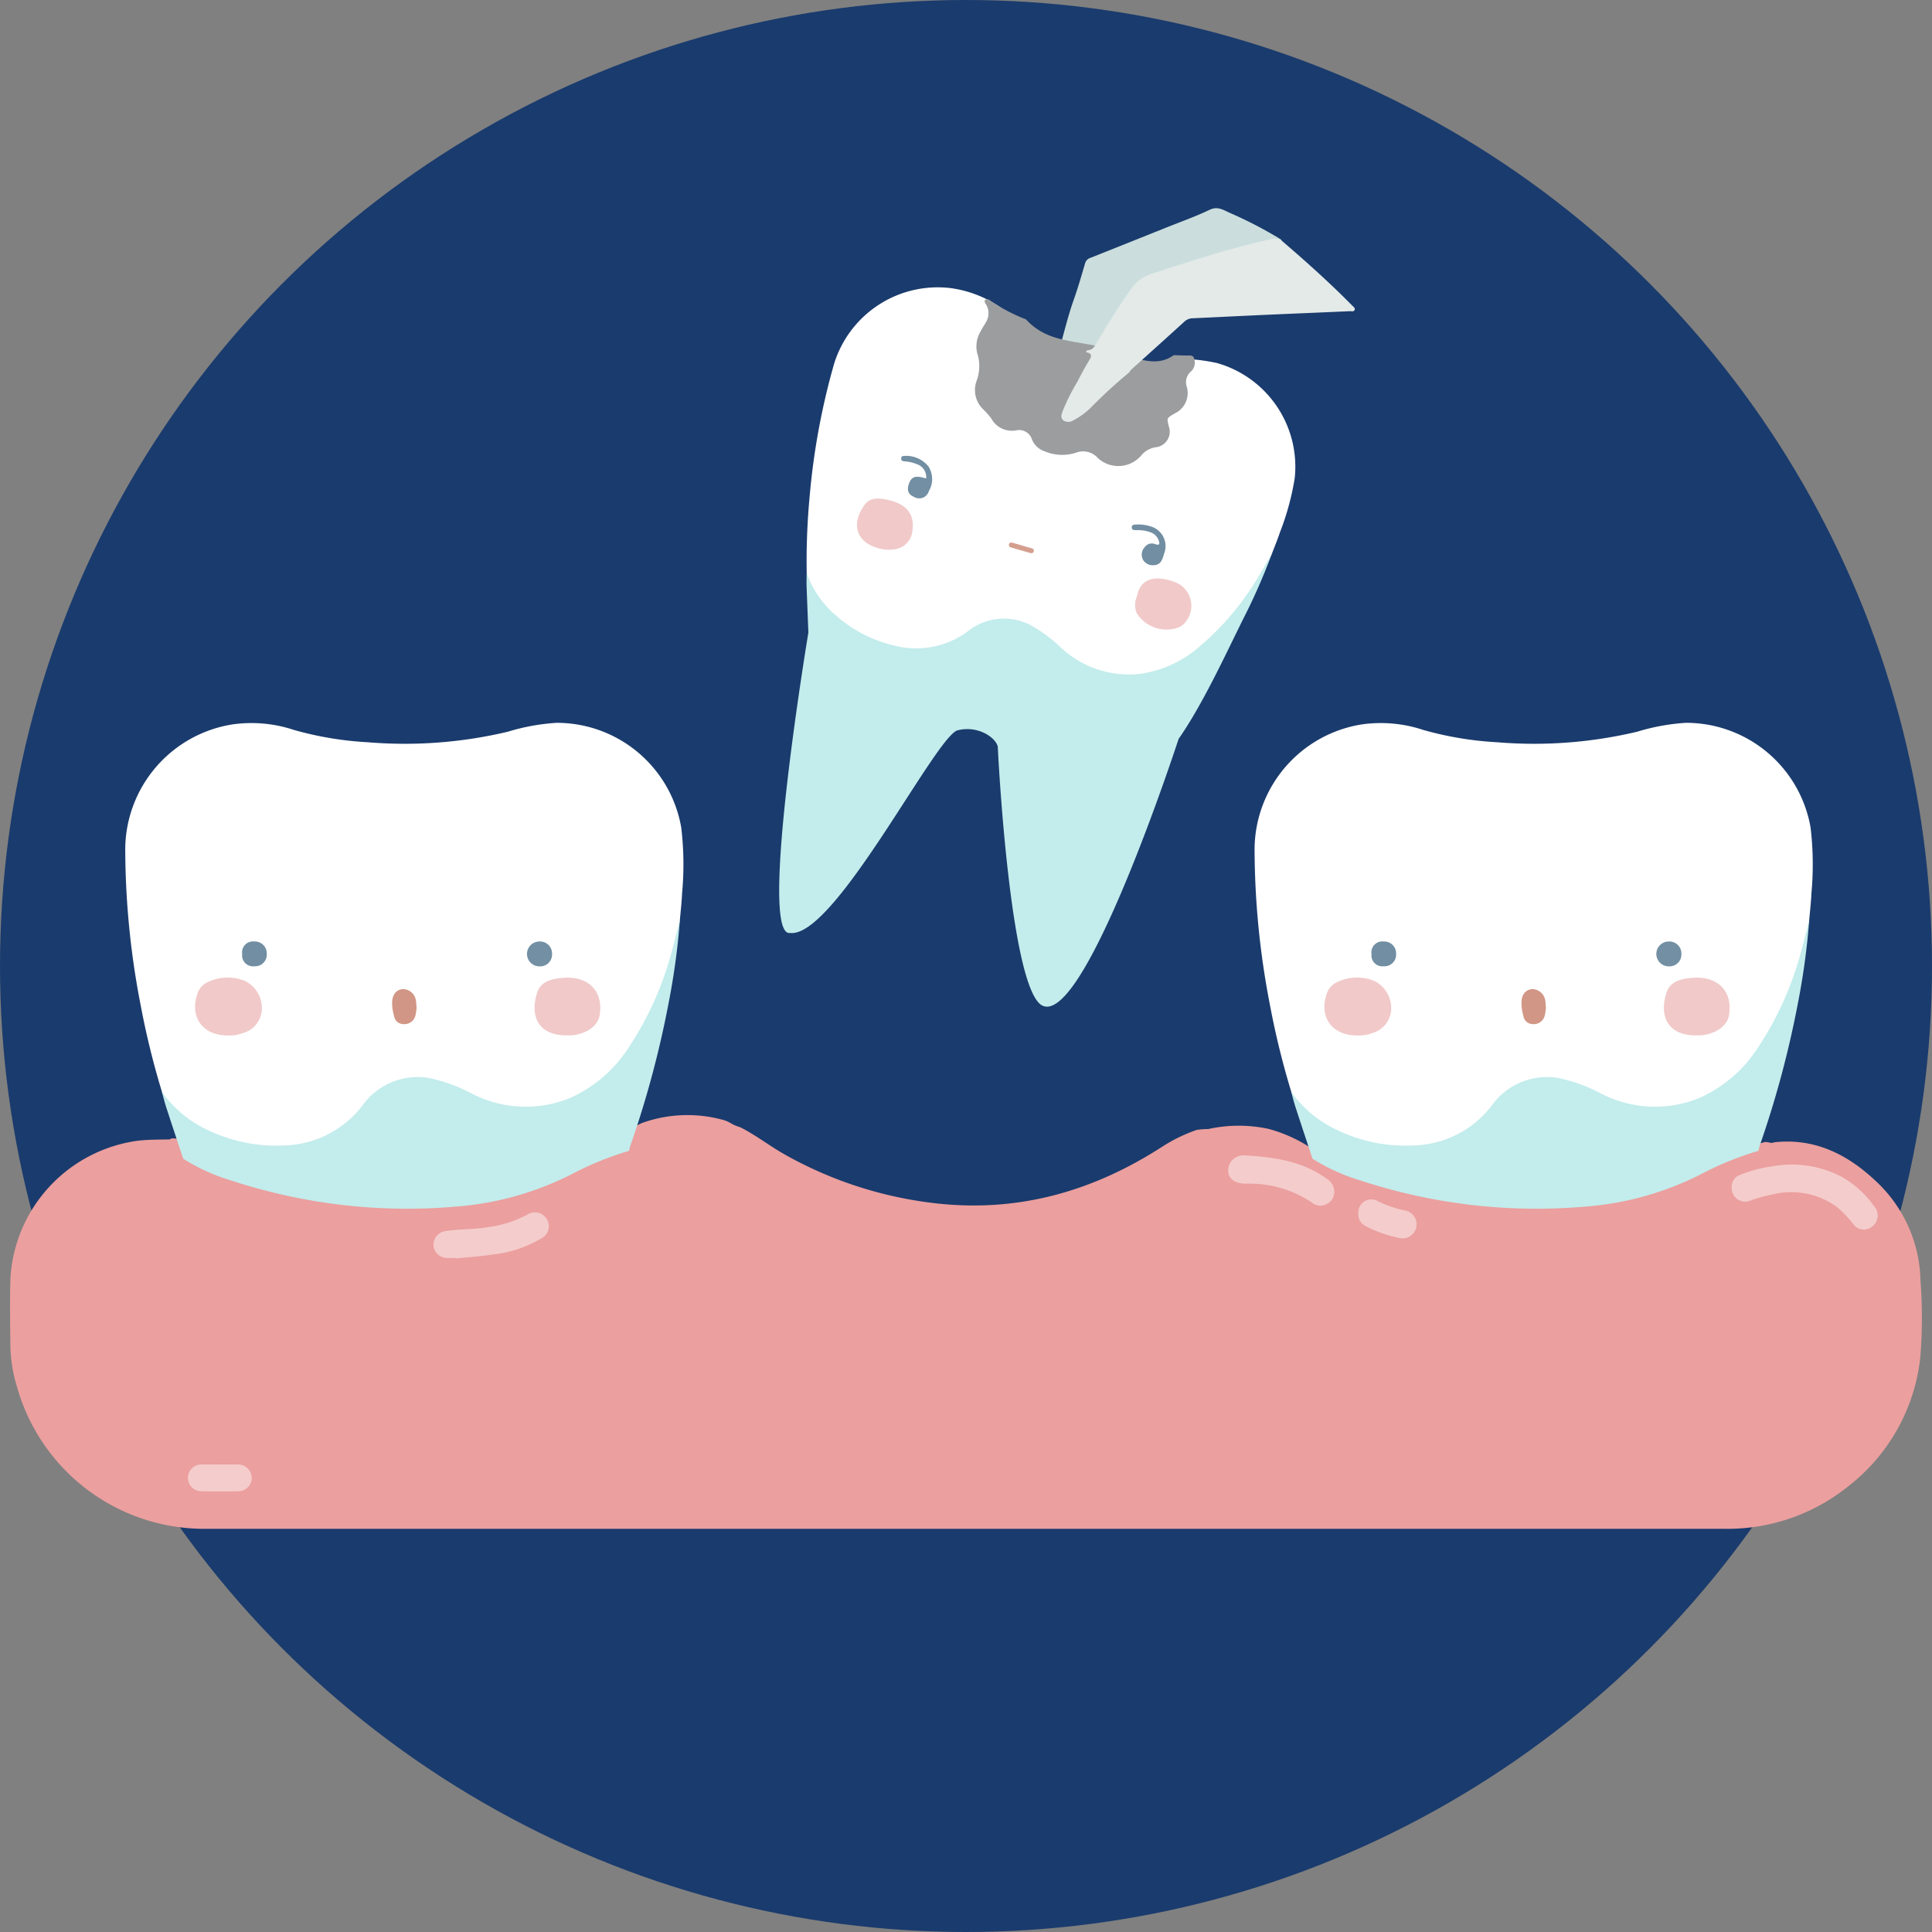 <svg id="Grupo_121" data-name="Grupo 121" xmlns="http://www.w3.org/2000/svg" width="207" height="207" viewBox="0 0 207 207">
  <rect x="0" y="0" width="207" height="207" fill="#808080" stroke="none"/>
  <circle id="Elipse_7" data-name="Elipse 7" cx="103.5" cy="103.5" r="103.5" fill="#1a3b6d"/>
  <g id="Grupo_70" data-name="Grupo 70" transform="translate(1.076 12.669)">
    <g id="Grupo_26" data-name="Grupo 26" transform="translate(0 106.807)">
      <path id="Trazado_300" data-name="Trazado 300" d="M188.93,83.94c4.36-.52,7.91,1.25,10.95,4.11a14.947,14.947,0,0,1,4.82,10.68,53.1,53.1,0,0,1-.02,8.27,20.246,20.246,0,0,1-7.67,13.75,20.655,20.655,0,0,1-13.36,4.59H21.14A20.859,20.859,0,0,1,.7,109.93a15.658,15.658,0,0,1-.65-4.08c-.03-2.44-.07-4.89,0-7.33A15.793,15.793,0,0,1,13.7,83.76c1.14-.13,2.28-.12,3.42-.14.23-.18.49-.09.74-.09a5.978,5.978,0,0,1,3.48,1.6,18.9,18.9,0,0,0,8.02,4.05,46.771,46.771,0,0,0,11,1.47A41.494,41.494,0,0,0,52.77,89.2a30.06,30.06,0,0,0,9.88-4.65,18.3,18.3,0,0,1,3.71-2.15,6.747,6.747,0,0,0,1.31-.52,14.347,14.347,0,0,1,8.55-.4,3.355,3.355,0,0,1,1.09.45,4.872,4.872,0,0,0,.95.39c1.68.85,3.17,2.03,4.82,2.95a42.689,42.689,0,0,0,16.34,5.22c8.74.94,16.65-1.34,23.96-6.04a17.207,17.207,0,0,1,3.78-1.85,8.348,8.348,0,0,1,1.22-.09,15.178,15.178,0,0,1,6.47-.02,15.815,15.815,0,0,1,4.35,1.92c.47,0,.81.34,1.24.46a38.658,38.658,0,0,0,11.86,4,76.291,76.291,0,0,0,9.78,1.15,42.717,42.717,0,0,0,14.54-1.59,32.034,32.034,0,0,0,5.87-2.44,22.117,22.117,0,0,1,5.34-2.03c.38-.19.76.12,1.14,0Z" transform="translate(-0.011 -81.015)" fill="#eb9f9e"/>
      <path id="Trazado_301" data-name="Trazado 301" d="M183.47,89.64a1.36,1.36,0,0,1,.96-1.4,13.964,13.964,0,0,1,3.37-.89,11.594,11.594,0,0,1,7.39,1.08,10.8,10.8,0,0,1,3.57,3.22,1.475,1.475,0,0,1-.21,2.13,1.4,1.4,0,0,1-2.09-.3,12.367,12.367,0,0,0-1.7-1.77,8.316,8.316,0,0,0-6.95-1.34,15.229,15.229,0,0,0-2.29.63,1.451,1.451,0,0,1-2.05-1.36Z" transform="translate(0.989 -81.858)" fill="#f4cccc"/>
      <path id="Trazado_302" data-name="Trazado 302" d="M46.73,97.16c-.32,0-.64.02-.95,0a1.478,1.478,0,0,1-1.41-1.36,1.507,1.507,0,0,1,1.32-1.52c1.52-.24,3.06-.15,4.58-.43a11.963,11.963,0,0,0,4.21-1.36,1.482,1.482,0,0,1,2.06.55A1.442,1.442,0,0,1,56,95.03a12.926,12.926,0,0,1-5.39,1.78c-1.28.19-2.57.28-3.86.41v-.06Z" transform="translate(0.989 -81.858)" fill="#f4cccc"/>
      <path id="Trazado_303" data-name="Trazado 303" d="M131.3,86.17c3.21.19,6.2.63,8.79,2.51a1.632,1.632,0,0,1,.8,1.54,1.471,1.471,0,0,1-1.06,1.27,1.39,1.39,0,0,1-1.35-.27,11.931,11.931,0,0,0-6.82-2.02h-.24c-1.22,0-1.9-.53-1.9-1.45a1.624,1.624,0,0,1,1.78-1.57Z" transform="translate(0.989 -81.858)" fill="#f4cccc"/>
      <path id="Trazado_304" data-name="Trazado 304" d="M21.48,119.29h1.91a1.465,1.465,0,0,1,1.52,1.4,1.451,1.451,0,0,1-1.46,1.47q-1.95.045-3.9,0a1.436,1.436,0,1,1,.02-2.87c.64-.01,1.27,0,1.91,0Z" transform="translate(0.989 -81.858)" fill="#f4cccb"/>
      <path id="Trazado_305" data-name="Trazado 305" d="M143.47,92.39a1.4,1.4,0,0,1,2.1-1.31,12.505,12.505,0,0,0,2.85.99,1.505,1.505,0,1,1-.65,2.93,12.9,12.9,0,0,1-3.51-1.25,1.388,1.388,0,0,1-.79-1.35Z" transform="translate(0.989 -81.858)" fill="#f4cccc"/>
    </g>
    <g id="Grupo_69" data-name="Grupo 69" transform="translate(133.343 64.777)">
      <path id="Trazado_721" data-name="Trazado 721" d="M140.14,85.04c-.61-1.85-1.23-3.7-1.83-5.55-.17-.53-.3-1.06-.45-1.6.38-.14.51.18.69.39,2.93,3.4,6.75,4.81,11.12,5.01a11.26,11.26,0,0,0,7.22-2A9.505,9.505,0,0,0,159,79.25c2.68-3.52,6.54-4.08,10.39-2.31A20.766,20.766,0,0,0,175.3,79a11.4,11.4,0,0,0,8.23-1.93,18.725,18.725,0,0,0,5.85-7.12,41.475,41.475,0,0,0,3.42-9.48c.08-.34-.02-.85.55-.92a76.409,76.409,0,0,1-1.2,8.79,107.034,107.034,0,0,1-4.08,15.24c-.07.2-.11.41-.16.61a34,34,0,0,0-6.32,2.59,32.83,32.83,0,0,1-12.19,3.38,60.392,60.392,0,0,1-23.99-2.75,21.077,21.077,0,0,1-5.28-2.38Z" transform="translate(-133.93 -38.33)" fill="#c3ecec"/>
      <path id="Trazado_722" data-name="Trazado 722" d="M193.35,59.55c-.38,1.32-.66,2.66-1.06,3.98a34.568,34.568,0,0,1-4.45,9.63,14.49,14.49,0,0,1-6.17,5.33,12.526,12.526,0,0,1-10.47-.37,18.133,18.133,0,0,0-4.68-1.73,7.279,7.279,0,0,0-7.22,3,10.877,10.877,0,0,1-8.37,4.22,16.807,16.807,0,0,1-8.17-1.66,12.421,12.421,0,0,1-4.89-4.06,86.863,86.863,0,0,1-2.28-9.26,88.151,88.151,0,0,1-1.66-16.92A13.622,13.622,0,0,1,145.41,38.5a14.443,14.443,0,0,1,6.59.59,35.935,35.935,0,0,0,7.91,1.32,47.727,47.727,0,0,0,15.02-1.13,22.543,22.543,0,0,1,5.22-.95A13.535,13.535,0,0,1,193.5,49.54a33.408,33.408,0,0,1,.09,7.07c-.04.98-.16,1.95-.24,2.93Z" transform="translate(-133.93 -38.33)" fill="#fff"/>
      <path id="Trazado_723" data-name="Trazado 723" d="M181.12,71.82c-3.08-.06-3.81-2.22-3.07-4.55.41-1.29,1.63-1.52,2.78-1.62,2.77-.25,4.4,1.53,3.92,4.08-.21,1.12-1.49,1.96-2.99,2.08-.21.02-.42,0-.64,0Z" transform="translate(-133.93 -38.33)" fill="#f1c9c9"/>
      <path id="Trazado_724" data-name="Trazado 724" d="M144.98,71.83c-2.75.03-4.18-1.97-3.32-4.46a2.065,2.065,0,0,1,1.2-1.3,4.886,4.886,0,0,1,3.86-.1,3.231,3.231,0,0,1,1.84,3.16,2.753,2.753,0,0,1-2.06,2.45,3.9,3.9,0,0,1-1.52.25Z" transform="translate(-133.93 -38.33)" fill="#f1c9c9"/>
      <path id="Trazado_726" data-name="Trazado 726" d="M179.66,63.09a1.27,1.27,0,0,1-1.35,1.33,1.33,1.33,0,0,1-.01-2.66,1.289,1.289,0,0,1,1.36,1.33Z" transform="translate(-133.93 -38.33)" fill="#728fa3"/>
      <path id="Trazado_727" data-name="Trazado 727" d="M146.46,63.09a1.167,1.167,0,0,1,1.31-1.33,1.264,1.264,0,0,1,1.32,1.29,1.243,1.243,0,0,1-1.31,1.36,1.171,1.171,0,0,1-1.32-1.32Z" transform="translate(-133.93 -38.33)" fill="#718ea2"/>
      <path id="Trazado_728" data-name="Trazado 728" d="M103.05,67.16a4.877,4.877,0,0,1-.14.92,1.209,1.209,0,0,1-1.28.86,1.011,1.011,0,0,1-.99-.87,4.97,4.97,0,0,1-.21-1.49c.04-.82.44-1.32,1.13-1.39a1.426,1.426,0,0,1,1.41,1.16c.05.26.05.52.08.81Z" transform="translate(-71.836 -36.661)" fill="#d19685"/>
    </g>
    <g id="Grupo_34" data-name="Grupo 34" transform="translate(12.343 64.777)">
      <path id="Trazado_735" data-name="Trazado 735" d="M140.14,85.04c-.61-1.85-1.23-3.7-1.83-5.55-.17-.53-.3-1.06-.45-1.6.38-.14.51.18.69.39,2.93,3.4,6.75,4.81,11.12,5.01a11.26,11.26,0,0,0,7.22-2A9.505,9.505,0,0,0,159,79.25c2.68-3.52,6.54-4.08,10.39-2.31A20.766,20.766,0,0,0,175.3,79a11.4,11.4,0,0,0,8.23-1.93,18.725,18.725,0,0,0,5.85-7.12,41.475,41.475,0,0,0,3.42-9.48c.08-.34-.02-.85.55-.92a76.409,76.409,0,0,1-1.2,8.79,107.034,107.034,0,0,1-4.08,15.24c-.07.2-.11.41-.16.61a34,34,0,0,0-6.32,2.59,32.83,32.83,0,0,1-12.19,3.38,60.392,60.392,0,0,1-23.99-2.75,21.077,21.077,0,0,1-5.28-2.38Z" transform="translate(-133.93 -38.33)" fill="#c3ecec"/>
      <path id="Trazado_734" data-name="Trazado 734" d="M193.35,59.55c-.38,1.32-.66,2.66-1.06,3.98a34.568,34.568,0,0,1-4.45,9.63,14.49,14.49,0,0,1-6.17,5.33,12.526,12.526,0,0,1-10.47-.37,18.133,18.133,0,0,0-4.68-1.73,7.279,7.279,0,0,0-7.22,3,10.877,10.877,0,0,1-8.37,4.22,16.807,16.807,0,0,1-8.17-1.66,12.421,12.421,0,0,1-4.89-4.06,86.863,86.863,0,0,1-2.28-9.26,88.151,88.151,0,0,1-1.66-16.92A13.622,13.622,0,0,1,145.41,38.5a14.443,14.443,0,0,1,6.59.59,35.935,35.935,0,0,0,7.91,1.32,47.727,47.727,0,0,0,15.02-1.13,22.543,22.543,0,0,1,5.22-.95A13.535,13.535,0,0,1,193.5,49.54a33.408,33.408,0,0,1,.09,7.07c-.04.98-.16,1.95-.24,2.93Z" transform="translate(-133.93 -38.33)" fill="#fff"/>
      <path id="Trazado_731" data-name="Trazado 731" d="M181.12,71.82c-3.08-.06-3.81-2.22-3.07-4.55.41-1.29,1.63-1.52,2.78-1.62,2.77-.25,4.4,1.53,3.92,4.08-.21,1.12-1.49,1.96-2.99,2.08-.21.02-.42,0-.64,0Z" transform="translate(-133.93 -38.33)" fill="#f1c9c9"/>
      <path id="Trazado_729" data-name="Trazado 729" d="M144.98,71.83c-2.75.03-4.18-1.97-3.32-4.46a2.065,2.065,0,0,1,1.2-1.3,4.886,4.886,0,0,1,3.86-.1,3.231,3.231,0,0,1,1.84,3.16,2.753,2.753,0,0,1-2.06,2.45,3.9,3.9,0,0,1-1.52.25Z" transform="translate(-133.93 -38.33)" fill="#f1c9c9"/>
      <path id="Trazado_732" data-name="Trazado 732" d="M179.66,63.09a1.27,1.27,0,0,1-1.35,1.33,1.33,1.33,0,0,1-.01-2.66,1.289,1.289,0,0,1,1.36,1.33Z" transform="translate(-133.93 -38.33)" fill="#728fa3"/>
      <path id="Trazado_733" data-name="Trazado 733" d="M146.46,63.09a1.167,1.167,0,0,1,1.31-1.33,1.264,1.264,0,0,1,1.32,1.29,1.243,1.243,0,0,1-1.31,1.36,1.171,1.171,0,0,1-1.32-1.32Z" transform="translate(-133.93 -38.33)" fill="#718ea2"/>
      <path id="Trazado_730" data-name="Trazado 730" d="M103.05,67.16a4.877,4.877,0,0,1-.14.92,1.209,1.209,0,0,1-1.28.86,1.011,1.011,0,0,1-.99-.87,4.97,4.97,0,0,1-.21-1.49c.04-.82.44-1.32,1.13-1.39a1.426,1.426,0,0,1,1.41,1.16c.05.26.05.52.08.81Z" transform="translate(-71.836 -36.661)" fill="#d19685"/>
    </g>
    <g id="Grupo_27" data-name="Grupo 27" transform="translate(95.836 0) rotate(16)">
      <path id="Trazado_744" data-name="Trazado 744" d="M1.945,21.745C1.936,21.737.9,18.589.384,17.01c-.145-.452-.256-.9-.384-1.365.324-.119.435.154.589.333a12.616,12.616,0,0,0,9.486,4.274,9.606,9.606,0,0,0,6.159-1.706,8.109,8.109,0,0,0,1.8-1.74c2.286-3,5.579-3.481,8.864-1.971a17.715,17.715,0,0,0,5.042,1.757,9.727,9.727,0,0,0,7.021-1.646,15.974,15.974,0,0,0,4.991-6.074A35.382,35.382,0,0,0,46.868.785c.068-.29-.017-.725.469-.785a65.182,65.182,0,0,1-1.024,7.5c-.81,4.428-1.655,9.99-3.106,14.247,0,0-1.164,32.975-6.3,31.452-3.68-1.215-11.138-22.481-12.1-25.326-.5-.89-2.736-1.627-4.674-.451-2.112,1.666-6.52,25-11.193,25.777C5.717,54.755,1.936,21.737,1.936,21.737Z" transform="translate(3.353 34.085)" fill="#c3ecec"/>
      <path id="Trazado_745" data-name="Trazado 745" d="M50.69,18.1c-.324,1.126-.563,2.269-.9,3.4a29.49,29.49,0,0,1-3.8,8.215,12.361,12.361,0,0,1-5.264,4.547,10.686,10.686,0,0,1-8.932-.316A15.469,15.469,0,0,0,27.8,32.469a6.209,6.209,0,0,0-6.159,2.559,9.279,9.279,0,0,1-7.14,3.6,14.338,14.338,0,0,1-6.97-1.416,10.6,10.6,0,0,1-4.172-3.464,74.1,74.1,0,0,1-1.945-7.9A75.2,75.2,0,0,1,0,11.414,11.621,11.621,0,0,1,9.793.145a12.321,12.321,0,0,1,5.622.5c2.192.7,5.011,2.12,7.288,2.316,2.236.19,6.428,1.34,8.755.79,1.675-.395,1.486-2.467,3.517-2.944A19.232,19.232,0,0,1,39.43,0,11.547,11.547,0,0,1,50.818,9.563a28.5,28.5,0,0,1,.077,6.031c-.034.836-.136,1.664-.2,2.5Z" transform="translate(0 15.983)" fill="#fff"/>
      <path id="Trazado_746" data-name="Trazado 746" d="M2.909,5.275C.162,5.241-.46,3.2.3,1.181.666.2,1.707.063,2.594.012,4.709-.116,5.9.78,6.023,2.9A2.206,2.206,0,0,1,4.607,4.943,4,4,0,0,1,2.9,5.275Z" transform="translate(7.016 39.784)" fill="#f1c9c9"/>
      <path id="Trazado_747" data-name="Trazado 747" d="M.016,2.581C-.189.457,1.594-.1,3.249.013A2.71,2.71,0,0,1,5.86,3.588a1.927,1.927,0,0,1-.879,1.16A3.793,3.793,0,0,1,.528,4.39a2.244,2.244,0,0,1-.512-1.8Z" transform="translate(38.044 39.765)" fill="#f1c9c9"/>
      <path id="Trazado_748" data-name="Trazado 748" d="M4.126,2.5c0,.589-.026,1.169-.7,1.4a1.214,1.214,0,0,1-1.28-.222,1.168,1.168,0,0,1-.222-1.331A.937.937,0,0,1,2.94,1.7c.555.017.427-.222.222-.512A1.453,1.453,0,0,0,2.053.612a3.959,3.959,0,0,0-1.476.2C.356.877.1.962.014.646-.062.382.185.305.373.245a4.287,4.287,0,0,1,1.6-.239A2.192,2.192,0,0,1,4.118,2.48Z" transform="translate(35.469 34.764)" fill="#718ea2"/>
      <path id="Trazado_749" data-name="Trazado 749" d="M3.178,1.829A1.455,1.455,0,0,0,1.839.643,4.388,4.388,0,0,0,.423.72C.227.763.048.72.005.49c-.034-.2.111-.3.273-.333A3.064,3.064,0,0,1,3.059.532a2.522,2.522,0,0,1,.768,2.534A1.068,1.068,0,0,1,2.5,4.1c-.7-.085-.99-.469-.938-1.228.043-.725.384-1,1.228-1.024.111,0,.222-.009.384-.017Z" transform="translate(9.69 34.622)" fill="#728fa3"/>
      <path id="Trazado_750" data-name="Trazado 750" d="M1.383.009H2.467c.136,0,.282.051.29.222a.264.264,0,0,1-.29.3C1.742.537,1.025.537.3.529A.27.27,0,0,1,0,.23C.027.034.2,0,.36,0H1.375Z" transform="translate(23.343 40.529)" fill="#d49e8e"/>
      <path id="Trazado_751" data-name="Trazado 751" d="M19.738,1.474a10.376,10.376,0,0,0-3.02,1.484c-3.242,1.885-6.347,3.984-9.452,6.082a3.323,3.323,0,0,0-1.288,1.672,59.378,59.378,0,0,0-2.03,6.808c-.154.623-.307,1.16-1.066,1.211-.947.051-1.9.094-2.849.145,0-1.715-.085-3.438.026-5.153.085-1.382.085-2.755.094-4.137A.858.858,0,0,1,.569,8.87Q4.024,6.2,7.479,3.513c1.322-1.024,2.687-2,3.933-3.105C12.145-.241,12.9.058,13.6.143a44.615,44.615,0,0,1,5.972,1.211.646.646,0,0,1,.171.111Z" transform="translate(22.73 0)" fill="#cbdedd"/>
      <path id="Trazado_752" data-name="Trazado 752" d="M21.064.47C21.61.334,22.156.2,22.693.043c.239-.068.444-.085.58.171a1.293,1.293,0,0,1,0,1.527,1.518,1.518,0,0,0,.077,1.587,2.4,2.4,0,0,1-.435,3.1c-.776.8-.657.751-.222,1.544a1.673,1.673,0,0,1-.759,2.517,2.529,2.529,0,0,0-1.271,1.339,3.228,3.228,0,0,1-4.376,1.467,2.11,2.11,0,0,0-2.423.128,4.823,4.823,0,0,1-3.242.759,2.213,2.213,0,0,1-1.646-.836,1.434,1.434,0,0,0-1.868-.495,2.512,2.512,0,0,1-2.943-.469,7.606,7.606,0,0,0-1.143-.725A2.861,2.861,0,0,1,1.537,8.933,4.487,4.487,0,0,0,.769,6.049,3.134,3.134,0,0,1,.5,3.678c.06-.358.188-.7.264-1.058A1.811,1.811,0,0,0,.274.811C.146.692-.016.581,0,.368.266.052.547.265.812.351A19.168,19.168,0,0,0,4.8,1.144c2.96,1.8,5.682.665,9.068.6,2.593-.051,5.519.87,7.217-1.28Z" transform="translate(13.644 15.982)" fill="#9b9d9f"/>
      <path id="Trazado_753" data-name="Trazado 753" d="M5.708,18.14a53.418,53.418,0,0,0-2.892,4.726,7.606,7.606,0,0,1-1.4,1.809.973.973,0,0,1-1.032.341c-.435-.162-.392-.563-.375-.921a21.508,21.508,0,0,1,.64-3.446c.179-.887.358-1.766.606-2.636.162-.58-.026-.751-.563-.691a.216.216,0,0,1,.136-.273c.486-.171.563-.606.674-1.024.58-2.209,1.177-4.419,1.962-6.569A4.181,4.181,0,0,1,5.111,7.3C8.592,4.968,12.055,2.605,15.724.575c.563-.307,1.109-.725,1.826-.52,3.105,1.425,6.176,2.909,9.154,4.59.171.094.427.162.384.409-.034.2-.29.2-.452.247-3.046,1.024-6.091,2.03-9.137,3.054-2.252.759-4.5,1.527-6.748,2.286a1.366,1.366,0,0,0-.81.563q-2.035,3.289-4.086,6.56a1.86,1.86,0,0,0-.136.384Z" transform="translate(24.927 1.42)" fill="#e3eae8"/>
    </g>
  </g>
</svg>
